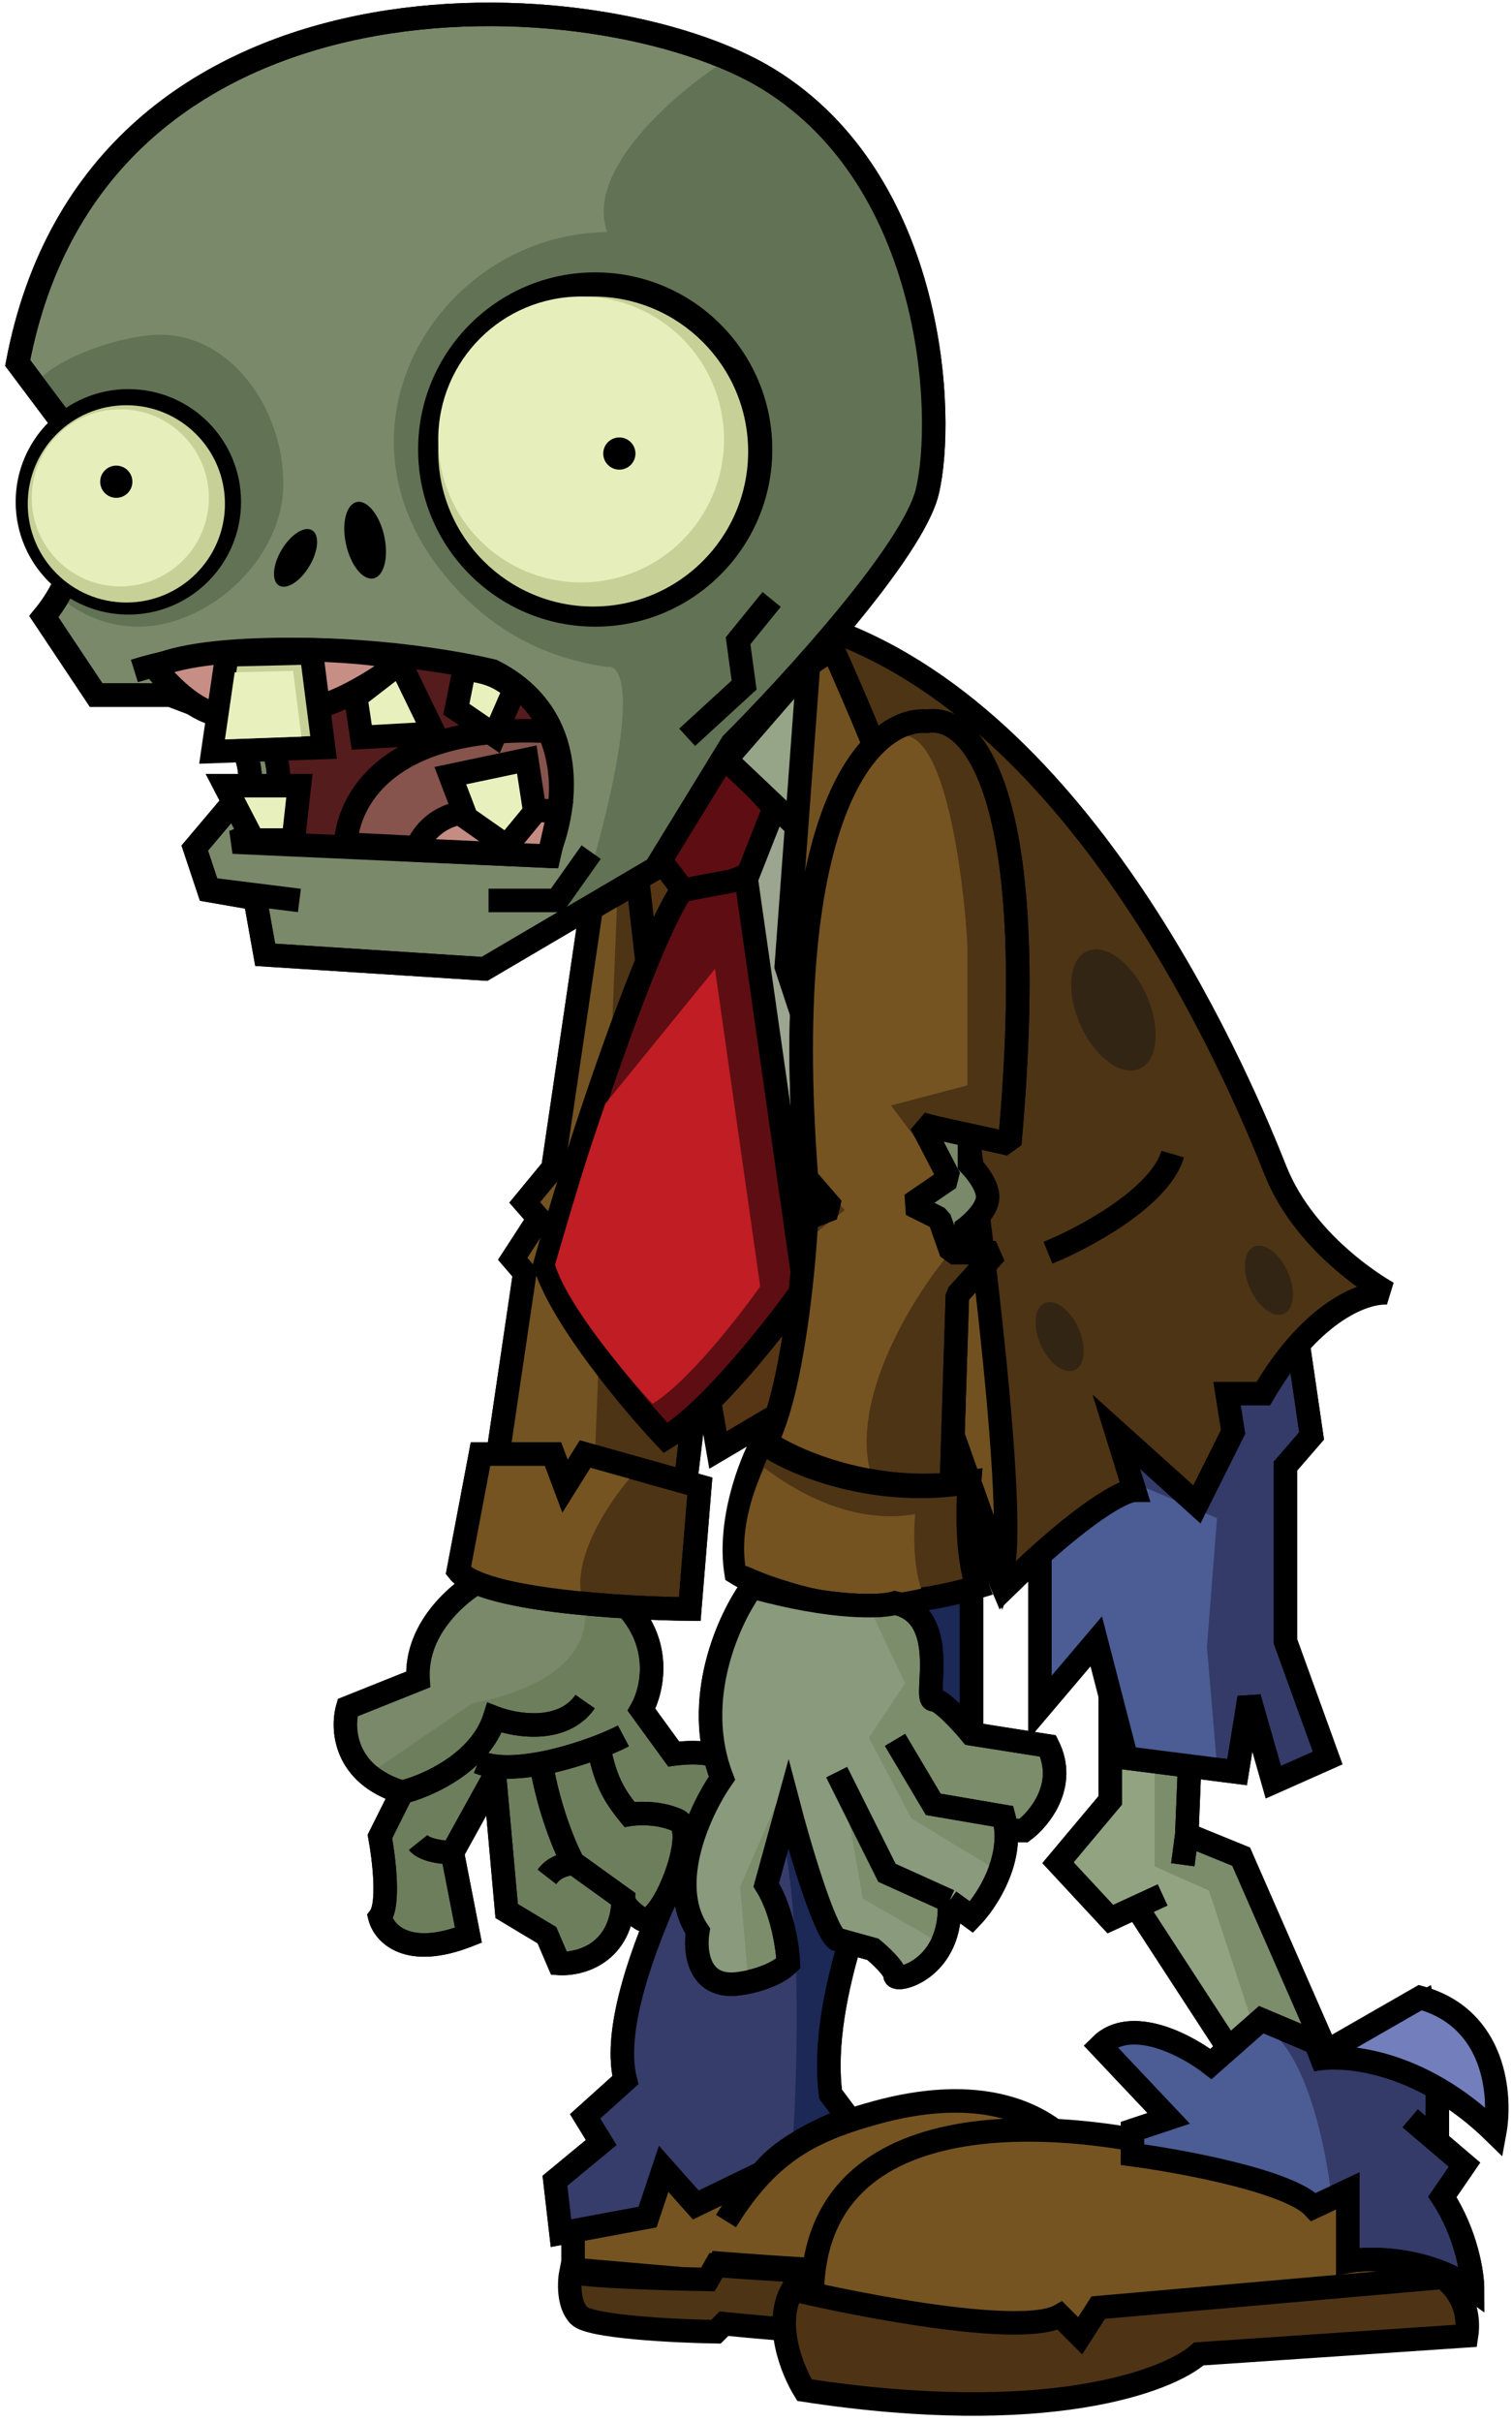 <svg width="193" height="309" viewBox="0 0 193 309" fill="none" xmlns="http://www.w3.org/2000/svg">
<path d="M73.149 289.555V284.418L75.975 275.942L84.451 274.915L107.055 271.062C108.56 270.497 110.177 269.998 111.935 269.521C135.566 263.099 143.614 279.367 140.96 289.555C135.617 291.61 106.027 289.898 91.9 288.785L90.873 291.097L73.149 289.555Z" fill="#755422"/>
<path d="M92.671 283.391C96.931 276.509 101.129 273.282 107.055 271.062M107.055 271.062C108.56 270.497 110.177 269.998 111.935 269.521C135.566 263.099 143.614 279.367 140.96 289.555C135.617 291.61 106.027 289.898 91.9 288.785L90.873 291.097L73.149 289.555V284.418L75.975 275.942L84.451 274.915L107.055 271.062Z" stroke="black" stroke-width="3"/>
<path d="M73.92 295.463C72.482 294.025 72.636 291.097 72.893 289.813C73.715 290.429 84.879 290.754 90.359 290.84L91.386 289.042C101.147 289.813 132.854 291.663 143.272 289.042L144.813 295.463C139.265 299.984 107.569 298.032 92.414 296.491L91.386 297.518C86.164 297.433 75.359 296.902 73.92 295.463Z" fill="#4D3415" stroke="black" stroke-width="3"/>
<path d="M98.065 218.149L100.633 171.401H124.008V224.057L121.439 232.276L115.017 230.478C112.106 237.413 104.384 254.674 106.027 267.209L108.339 270.291C102.431 272.603 99.007 275 97.294 277.226L88.818 281.336L84.708 276.713L82.653 282.877L71.609 284.932L70.838 278.254L76.746 273.374L74.691 270.034L79.828 265.411C76.951 254.315 90.787 229.28 98.065 218.149Z" fill="#1C2856" stroke="black" stroke-width="3"/>
<path d="M92.928 227.098C102.38 221.344 102.346 256.037 101.147 274.103L88.561 280.781L84.451 276.672L82.653 282.579L71.865 285.148L70.838 278.727L76.232 273.333L74.691 269.993L80.342 265.884C77.671 252.527 87.619 234.461 92.928 227.098Z" fill="#363D6B"/>
<path d="M98.065 218.149L100.633 171.401H124.008V224.057L121.439 232.276L115.017 230.478C112.106 237.413 104.384 254.674 106.027 267.209L108.339 270.291C102.431 272.603 99.007 275 97.294 277.226L88.818 281.336L84.708 276.713L82.653 282.877L71.609 284.932L70.838 278.254L76.746 273.374L74.691 270.034L79.828 265.411C76.951 254.315 90.787 229.28 98.065 218.149Z" stroke="black" stroke-width="3"/>
<path d="M103.716 291.61C104.949 266.952 137.793 270.377 154.061 275.172H179.489L184.113 291.61C123.289 309.693 105.172 299.145 103.716 291.61Z" fill="#755422" stroke="black" stroke-width="3"/>
<path d="M101.148 292.124C98.682 296.439 101.148 302.484 102.689 304.967C133.512 309.693 149.094 303.854 153.033 300.344L187.195 298.032C187.811 293.922 185.397 291.354 184.113 290.583L140.19 294.436L137.878 298.032L135.31 295.463C130.583 298.135 110.566 294.35 101.148 292.124Z" fill="#4E3415" stroke="black" stroke-width="3"/>
<path d="M141.731 229.707V208.388L152.262 215.066L151.492 234.074L158.427 236.899L173.838 272.089L162.793 270.548L145.07 243.321L141.731 244.862L135.053 237.67L141.731 229.707Z" fill="#7B8D6B"/>
<path d="M148.409 241.78L145.07 243.321M145.07 243.321L141.731 244.862L135.053 237.67L141.731 229.707V208.388L152.262 215.066L151.492 234.074M145.07 243.321L162.793 270.548L173.838 272.089L158.427 236.899L151.492 234.074M151.492 234.074L150.978 237.927" stroke="black" stroke-width="3"/>
<path d="M154.317 241.225L164.078 271.021L145.327 242.766L141.731 244.821L135.566 238.143L141.731 229.923V219.392H147.382V238.143L154.317 241.225Z" fill="#92A382"/>
<path d="M148.409 241.78L145.07 243.321M145.07 243.321L141.731 244.862L135.053 237.67L141.731 229.707V208.388L152.262 215.066L151.492 234.074M145.07 243.321L162.793 270.548L173.838 272.089L158.427 236.899L151.492 234.074M151.492 234.074L150.978 237.927" stroke="black" stroke-width="3"/>
<path d="M140.447 261.044C144.351 257.14 151.492 260.959 154.574 263.356L160.995 257.705L170.756 261.815L181.544 255.65L183.471 266.438V273.245L186.938 276.199L184.113 280.309C187.195 285.035 187.966 290.155 187.966 292.124C182.212 288.015 174.951 288.015 172.04 288.528V279.538L167.674 281.593C164.591 278.305 150.978 275.771 144.557 274.915V271.832L149.18 270.291L140.447 261.044Z" fill="#343B69"/>
<path d="M180.003 270.291L183.471 273.245M183.471 273.245L186.938 276.199L184.113 280.309C187.195 285.035 187.966 290.155 187.966 292.124C182.212 288.015 174.951 288.015 172.04 288.528V279.538L167.674 281.593C164.591 278.305 150.978 275.771 144.557 274.915V271.832L149.18 270.291L140.447 261.044C144.351 257.14 151.492 260.959 154.574 263.356L160.995 257.705L170.756 261.815L181.544 255.65L183.471 266.438V273.245Z" stroke="black" stroke-width="3"/>
<path d="M159.711 258.178C166.081 258.794 169.215 273.332 169.985 280.524L167.16 281.552C164.9 278.264 151.149 275.216 144.556 274.103V272.048L149.437 270.25C147.382 268.88 142.964 265.164 141.731 261.26C140.498 257.356 149.95 261.003 154.831 263.315L159.711 258.178Z" fill="#4C5C94"/>
<path d="M180.003 270.291L183.471 273.245M183.471 273.245L186.938 276.199L184.113 280.309C187.195 285.035 187.966 290.155 187.966 292.124C182.212 288.015 174.951 288.015 172.04 288.528V279.538L167.674 281.593C164.591 278.305 150.978 275.771 144.557 274.915V271.832L149.18 270.291L140.447 261.044C144.351 257.14 151.492 260.959 154.574 263.356L160.995 257.705L170.756 261.815L181.544 255.65L183.471 266.438V273.245Z" stroke="black" stroke-width="3"/>
<path d="M181.287 254.88C190.945 257.551 191.647 267.466 190.791 272.089C181.133 262.637 171.184 261.986 167.417 262.842L181.287 254.88Z" fill="#727FBC" stroke="black" stroke-width="3"/>
<path d="M167.417 183.216L165.619 170.887L157.913 155.476L131.457 167.805L132.741 197.857V217.892L139.933 209.416L143.786 224.314L157.913 226.112L159.455 216.608L162.537 227.396L169.472 224.314L164.078 209.416V187.069L167.417 183.216Z" fill="#343B69" stroke="black" stroke-width="3"/>
<path d="M155.344 193.706L145.07 189.34L140.19 184.716L132.741 198.073L131.97 214.769H134.025L140.19 208.861L145.07 224.529L155.344 225.3L154.06 210.145L155.344 193.706Z" fill="#4C5C94"/>
<path d="M167.417 183.216L165.619 170.887L157.913 155.476L131.457 167.805L132.741 197.857V217.892L139.933 209.416L143.786 224.314L157.913 226.112L159.455 216.608L162.537 227.396L169.472 224.314L164.078 209.416V187.069L167.417 183.216Z" stroke="black" stroke-width="3"/>
<path d="M70.581 149.054L75.462 115.92L85.222 110.269L86.763 107.443L94.469 131.331L86.763 195.289L63.646 193.234V185.015L66.985 162.411L65.444 160.613L68.783 155.476L66.985 153.421L70.581 149.054Z" fill="#4D3415" stroke="black" stroke-width="3"/>
<path d="M78.801 114.337L75.718 191.395L63.646 187.028L66.215 162.884L65.187 160.058L68.783 155.692L66.985 152.609L70.838 149.013L75.975 115.622L78.801 114.337Z" fill="#735321"/>
<path d="M70.581 149.054L75.462 115.92L85.222 110.269L86.763 107.443L94.469 131.331L86.763 195.289L63.646 193.234V185.015L66.985 162.411L65.444 160.613L68.783 155.476L66.985 153.421L70.581 149.054Z" stroke="black" stroke-width="3"/>
<path d="M53.371 214.297C52.961 207.515 59.022 202.738 62.105 201.197C64.416 202.31 71.146 204.536 79.571 204.536C84.708 209.673 83.253 215.752 81.883 218.149L85.993 223.8C92.363 222.978 93.784 225.341 93.698 226.626C94.315 228.681 89.699 233.133 87.314 235.102C86.933 239.198 83.657 246.01 81.883 244.863C79.501 243.322 79.571 242.294 79.571 242.294C79.366 249.281 74.006 250.685 71.352 250.514L69.811 246.918L64.674 243.835L63.132 226.626L57.738 236.386L59.793 246.918C51.985 250 49.005 246.661 48.491 244.606C49.724 242.962 49.005 237.071 48.491 234.331L51.317 228.681C43.919 226.42 43.611 220.547 44.382 217.893L53.371 214.297Z" fill="#6D7E5D"/>
<path d="M62.105 201.197L62.755 199.845L62.092 199.526L61.434 199.855L62.105 201.197ZM53.371 214.297L53.929 215.689L54.934 215.287L54.869 214.206L53.371 214.297ZM44.382 217.893L43.825 216.5L43.145 216.772L42.941 217.474L44.382 217.893ZM63.132 219.177L63.674 217.778L62.191 217.204L61.704 218.718L63.132 219.177ZM48.491 234.331L47.15 233.661L46.924 234.112L47.017 234.608L48.491 234.331ZM48.491 244.606L47.291 243.706L46.863 244.277L47.036 244.97L48.491 244.606ZM59.793 246.918L60.344 248.313L61.504 247.855L61.265 246.63L59.793 246.918ZM63.132 226.626L64.626 226.492L61.819 225.9L63.132 226.626ZM64.674 243.835L63.179 243.969L63.248 244.729L63.902 245.121L64.674 243.835ZM69.811 246.918L71.189 246.327L70.998 245.881L70.582 245.631L69.811 246.918ZM71.352 250.514L69.973 251.104L70.336 251.951L71.255 252.01L71.352 250.514ZM79.571 242.294L81.071 242.338L81.094 241.542L80.448 241.077L79.571 242.294ZM81.883 244.863L82.698 243.603L82.698 243.603L81.883 244.863ZM86.506 232.277L85.879 233.639L86.506 232.277ZM80.342 231.506L79.179 232.453L79.727 233.126L80.584 232.986L80.342 231.506ZM93.698 226.626L92.202 226.526L92.184 226.797L92.262 227.057L93.698 226.626ZM85.993 223.8L84.78 224.683L85.303 225.402L86.185 225.288L85.993 223.8ZM81.883 218.149L80.581 217.405L80.099 218.247L80.67 219.032L81.883 218.149ZM79.571 204.536L80.632 203.475L80.193 203.036H79.571V204.536ZM61.434 199.855C59.73 200.707 57.271 202.41 55.273 204.825C53.266 207.25 51.639 210.502 51.874 214.387L54.869 214.206C54.693 211.31 55.892 208.783 57.584 206.738C59.284 204.684 61.397 203.228 62.776 202.538L61.434 199.855ZM52.815 212.904L43.825 216.5L44.939 219.285L53.929 215.689L52.815 212.904ZM42.941 217.474C42.474 219.082 42.344 221.58 43.411 224.032C44.507 226.553 46.798 228.868 50.879 230.115L51.755 227.246C48.438 226.232 46.877 224.481 46.162 222.836C45.417 221.123 45.518 219.357 45.822 218.311L42.941 217.474ZM51.671 230.138C53.409 229.715 56.067 228.712 58.554 227.043C61.037 225.378 63.494 222.953 64.56 219.636L61.704 218.718C60.921 221.154 59.055 223.095 56.884 224.552C54.718 226.004 52.393 226.875 50.962 227.223L51.671 230.138ZM62.591 220.576C64.074 221.15 66.46 221.717 68.916 221.573C71.386 221.429 74.127 220.543 75.92 217.982L73.462 216.262C72.378 217.811 70.667 218.466 68.741 218.578C66.8 218.692 64.845 218.231 63.674 217.778L62.591 220.576ZM49.975 228.01L47.15 233.661L49.833 235.002L52.658 229.351L49.975 228.01ZM47.017 234.608C47.265 235.928 47.562 238.014 47.648 239.946C47.691 240.915 47.679 241.802 47.594 242.516C47.502 243.292 47.349 243.629 47.291 243.706L49.691 245.506C50.25 244.761 50.469 243.745 50.573 242.869C50.685 241.93 50.692 240.865 50.645 239.813C50.551 237.704 50.232 235.474 49.966 234.055L47.017 234.608ZM47.036 244.97C47.404 246.44 48.595 248.189 50.855 249.083C53.112 249.976 56.224 249.939 60.344 248.313L59.242 245.522C55.554 246.978 53.272 246.813 51.959 246.293C50.648 245.775 50.093 244.827 49.947 244.242L47.036 244.97ZM61.265 246.63L59.211 236.099L56.266 236.674L58.321 247.205L61.265 246.63ZM59.051 237.112L64.445 227.351L61.819 225.9L56.425 235.661L59.051 237.112ZM61.638 226.76L63.179 243.969L66.168 243.701L64.626 226.492L61.638 226.76ZM63.902 245.121L69.039 248.204L70.582 245.631L65.445 242.549L63.902 245.121ZM68.432 247.508L69.973 251.104L72.731 249.923L71.189 246.327L68.432 247.508ZM71.255 252.01C72.849 252.113 75.213 251.754 77.247 250.312C79.357 248.816 80.955 246.266 81.071 242.338L78.072 242.25C77.982 245.309 76.797 246.954 75.513 247.864C74.152 248.828 72.508 249.085 71.448 249.017L71.255 252.01ZM80.448 241.077L74.026 236.453L72.273 238.888L78.695 243.511L80.448 241.077ZM74.464 236.948C73.609 235.393 71.558 230.663 70.548 224.751L67.591 225.256C68.659 231.51 70.825 236.556 71.835 238.394L74.464 236.948ZM70.548 224.751C70.539 224.695 70.529 224.638 70.52 224.581L67.561 225.074C67.571 225.135 67.581 225.196 67.591 225.256L70.548 224.751ZM79.571 242.294C78.075 242.191 78.075 242.193 78.075 242.195C78.075 242.195 78.074 242.197 78.074 242.198C78.074 242.2 78.074 242.203 78.074 242.205C78.074 242.21 78.073 242.215 78.073 242.22C78.073 242.23 78.072 242.24 78.072 242.251C78.071 242.272 78.071 242.295 78.071 242.318C78.072 242.365 78.074 242.416 78.079 242.472C78.088 242.583 78.108 242.709 78.144 242.848C78.215 243.128 78.344 243.447 78.561 243.794C78.99 244.483 79.752 245.27 81.068 246.122L82.698 243.603C81.632 242.914 81.238 242.417 81.107 242.207C81.043 242.105 81.041 242.07 81.051 242.109C81.056 242.128 81.063 242.162 81.067 242.211C81.069 242.235 81.071 242.263 81.071 242.294C81.071 242.31 81.071 242.326 81.07 242.343C81.07 242.352 81.07 242.361 81.069 242.37C81.069 242.374 81.069 242.379 81.069 242.383C81.069 242.386 81.068 242.388 81.068 242.39C81.068 242.391 81.068 242.393 81.068 242.394C81.068 242.395 81.068 242.397 79.571 242.294ZM87.133 230.914C85.452 230.141 83.686 229.931 82.391 229.9C81.735 229.884 81.176 229.913 80.777 229.947C80.577 229.964 80.415 229.983 80.3 229.997C80.243 230.005 80.197 230.011 80.163 230.016C80.146 230.018 80.132 230.021 80.122 230.022C80.117 230.023 80.112 230.024 80.109 230.024C80.107 230.025 80.105 230.025 80.104 230.025C80.103 230.025 80.102 230.025 80.102 230.025C80.101 230.025 80.101 230.026 80.101 230.026C80.1 230.026 80.1 230.026 80.342 231.506C80.584 232.986 80.583 232.986 80.583 232.987C80.583 232.987 80.582 232.987 80.582 232.987C80.582 232.987 80.582 232.987 80.581 232.987C80.581 232.987 80.58 232.987 80.58 232.987C80.579 232.987 80.58 232.987 80.581 232.987C80.583 232.987 80.588 232.986 80.596 232.985C80.613 232.982 80.641 232.978 80.679 232.973C80.756 232.964 80.876 232.95 81.031 232.937C81.343 232.91 81.79 232.886 82.319 232.899C83.394 232.925 84.709 233.101 85.879 233.639L87.133 230.914ZM81.505 230.559C80.472 229.291 79.793 228.286 79.272 227.182C78.748 226.074 78.352 224.802 77.955 222.969L75.023 223.604C75.445 225.552 75.9 227.069 76.56 228.465C77.222 229.866 78.06 231.08 79.179 232.453L81.505 230.559ZM81.068 246.122C81.724 246.546 82.45 246.57 83.073 246.367C83.636 246.185 84.104 245.828 84.466 245.479C85.198 244.774 85.875 243.739 86.449 242.646C87.603 240.45 88.595 237.533 88.808 235.241L85.82 234.963C85.653 236.767 84.816 239.304 83.793 241.251C83.279 242.23 82.78 242.938 82.386 243.317C82.187 243.509 82.104 243.528 82.147 243.514C82.25 243.481 82.485 243.466 82.698 243.603L81.068 246.122ZM88.808 235.241C88.881 234.453 88.873 233.636 88.684 232.91C88.495 232.183 88.061 231.341 87.133 230.914L85.879 233.639C85.68 233.548 85.716 233.416 85.781 233.666C85.846 233.918 85.878 234.346 85.82 234.963L88.808 235.241ZM88.269 236.259C89.506 235.238 91.325 233.571 92.774 231.868C93.495 231.021 94.17 230.112 94.627 229.232C95.047 228.425 95.467 227.301 95.135 226.195L92.262 227.057C92.238 226.978 92.313 227.181 91.966 227.848C91.657 228.442 91.144 229.155 90.489 229.924C89.188 231.453 87.508 232.997 86.359 233.945L88.269 236.259ZM95.195 226.726C95.28 225.458 94.603 224.026 93.008 223.119C91.466 222.243 89.141 221.882 85.801 222.313L86.185 225.288C89.214 224.897 90.785 225.307 91.525 225.727C92.212 226.118 92.203 226.509 92.202 226.526L95.195 226.726ZM87.206 222.918L83.096 217.267L80.67 219.032L84.78 224.683L87.206 222.918ZM83.185 218.894C84.772 216.116 86.397 209.241 80.632 203.475L78.511 205.597C83.019 210.105 81.733 215.388 80.581 217.405L83.185 218.894ZM61.454 202.548C63.966 203.758 70.918 206.036 79.571 206.036V203.036C71.375 203.036 64.867 200.862 62.755 199.845L61.454 202.548ZM60.495 226.21C62.967 227.251 66.298 227.05 69.347 226.478L68.793 223.529C65.838 224.084 63.265 224.121 61.66 223.445L60.495 226.21ZM69.347 226.478C73.68 225.664 78.105 223.962 80.273 222.814L78.869 220.163C76.969 221.169 72.83 222.771 68.793 223.529L69.347 226.478ZM57.738 234.886C57.27 234.886 56.498 234.83 55.777 234.667C55.419 234.585 55.113 234.486 54.879 234.377C54.764 234.323 54.68 234.274 54.622 234.232C54.594 234.212 54.574 234.195 54.561 234.183C54.548 234.171 54.543 234.165 54.543 234.165L52.2 236.039C52.603 236.542 53.133 236.873 53.609 237.095C54.097 237.323 54.623 237.481 55.114 237.592C56.093 237.814 57.093 237.886 57.738 237.886V234.886ZM72.827 236.206C71.899 236.411 71.101 236.638 70.405 237.009C69.667 237.401 69.126 237.908 68.628 238.546L70.993 240.391C71.296 240.004 71.529 239.809 71.814 239.657C72.14 239.484 72.612 239.325 73.473 239.135L72.827 236.206Z" fill="black"/>
<path d="M60.307 217.338C74.897 214.461 75.633 207.063 74.177 203.724C72.465 202.868 67.653 201.361 62.105 202.183C56.557 203.005 54.143 210.916 53.629 214.769C50.718 214.769 45.204 216.567 44.382 218.622C43.56 220.677 45.923 224.016 47.464 226.071L60.307 217.338Z" fill="#79896A"/>
<path d="M62.105 201.197L62.755 199.845L62.092 199.526L61.434 199.855L62.105 201.197ZM53.371 214.297L53.929 215.689L54.934 215.287L54.869 214.206L53.371 214.297ZM44.382 217.893L43.825 216.5L43.145 216.772L42.941 217.474L44.382 217.893ZM63.132 219.177L63.674 217.778L62.191 217.204L61.704 218.718L63.132 219.177ZM48.491 234.331L47.15 233.661L46.924 234.112L47.017 234.608L48.491 234.331ZM48.491 244.606L47.291 243.706L46.863 244.277L47.036 244.97L48.491 244.606ZM59.793 246.918L60.344 248.313L61.504 247.855L61.265 246.63L59.793 246.918ZM63.132 226.626L64.626 226.492L61.819 225.9L63.132 226.626ZM64.674 243.835L63.179 243.969L63.248 244.729L63.902 245.121L64.674 243.835ZM69.811 246.918L71.189 246.327L70.998 245.881L70.582 245.631L69.811 246.918ZM71.352 250.514L69.973 251.104L70.336 251.951L71.255 252.01L71.352 250.514ZM79.571 242.294L81.071 242.338L81.094 241.542L80.448 241.077L79.571 242.294ZM81.883 244.863L81.068 246.122L81.883 244.863ZM86.506 232.277L85.879 233.639L86.506 232.277ZM80.342 231.506L79.179 232.453L79.727 233.126L80.584 232.986L80.342 231.506ZM93.698 226.626L92.202 226.526L92.184 226.797L92.262 227.057L93.698 226.626ZM85.993 223.8L84.78 224.683L85.303 225.402L86.185 225.288L85.993 223.8ZM81.883 218.149L80.581 217.405L80.099 218.247L80.67 219.032L81.883 218.149ZM79.571 204.536L80.632 203.475L80.193 203.036H79.571V204.536ZM61.434 199.855C59.73 200.707 57.271 202.41 55.273 204.825C53.266 207.25 51.639 210.502 51.874 214.387L54.869 214.206C54.693 211.31 55.892 208.783 57.584 206.738C59.284 204.684 61.397 203.228 62.776 202.538L61.434 199.855ZM52.815 212.904L43.825 216.5L44.939 219.285L53.929 215.689L52.815 212.904ZM42.941 217.474C42.474 219.082 42.344 221.58 43.411 224.032C44.507 226.553 46.798 228.868 50.879 230.115L51.755 227.246C48.438 226.232 46.877 224.481 46.162 222.836C45.417 221.123 45.518 219.357 45.822 218.311L42.941 217.474ZM51.671 230.138C53.409 229.715 56.067 228.712 58.554 227.043C61.037 225.378 63.494 222.953 64.56 219.636L61.704 218.718C60.921 221.154 59.055 223.095 56.884 224.552C54.718 226.004 52.393 226.875 50.962 227.223L51.671 230.138ZM62.591 220.576C64.074 221.15 66.46 221.717 68.916 221.573C71.386 221.429 74.127 220.543 75.92 217.982L73.462 216.262C72.378 217.811 70.667 218.466 68.741 218.578C66.8 218.692 64.845 218.231 63.674 217.778L62.591 220.576ZM49.975 228.01L47.15 233.661L49.833 235.002L52.658 229.351L49.975 228.01ZM47.017 234.608C47.265 235.928 47.562 238.014 47.648 239.946C47.691 240.915 47.679 241.802 47.594 242.516C47.502 243.292 47.349 243.629 47.291 243.706L49.691 245.506C50.25 244.761 50.469 243.745 50.573 242.869C50.685 241.93 50.692 240.865 50.645 239.813C50.551 237.704 50.232 235.474 49.966 234.055L47.017 234.608ZM47.036 244.97C47.404 246.44 48.595 248.189 50.855 249.083C53.112 249.976 56.224 249.939 60.344 248.313L59.242 245.522C55.554 246.978 53.272 246.813 51.959 246.293C50.648 245.775 50.093 244.827 49.947 244.242L47.036 244.97ZM61.265 246.63L59.211 236.099L56.266 236.674L58.321 247.205L61.265 246.63ZM59.051 237.112L64.445 227.351L61.819 225.9L56.425 235.661L59.051 237.112ZM61.638 226.76L63.179 243.969L66.168 243.701L64.626 226.492L61.638 226.76ZM63.902 245.121L69.039 248.204L70.582 245.631L65.445 242.549L63.902 245.121ZM68.432 247.508L69.973 251.104L72.731 249.923L71.189 246.327L68.432 247.508ZM71.255 252.01C72.849 252.113 75.213 251.754 77.247 250.312C79.357 248.816 80.955 246.266 81.071 242.338L78.072 242.25C77.982 245.309 76.797 246.954 75.513 247.864C74.152 248.828 72.508 249.085 71.448 249.017L71.255 252.01ZM80.448 241.077L74.026 236.453L72.273 238.888L78.695 243.511L80.448 241.077ZM74.464 236.948C73.6 235.377 71.518 230.572 70.52 224.581L67.561 225.074C68.617 231.413 70.816 236.539 71.835 238.394L74.464 236.948ZM79.571 242.294C78.075 242.191 78.075 242.193 78.075 242.195C78.075 242.195 78.074 242.197 78.074 242.198C78.074 242.2 78.074 242.203 78.074 242.205C78.074 242.21 78.073 242.215 78.073 242.22C78.073 242.23 78.072 242.24 78.072 242.251C78.071 242.272 78.071 242.295 78.071 242.318C78.072 242.365 78.074 242.416 78.079 242.472C78.088 242.583 78.108 242.709 78.144 242.848C78.215 243.128 78.344 243.447 78.561 243.794C78.99 244.483 79.752 245.27 81.068 246.122L82.698 243.603C81.632 242.914 81.238 242.417 81.107 242.207C81.043 242.105 81.041 242.07 81.051 242.109C81.056 242.128 81.063 242.162 81.067 242.211C81.069 242.235 81.071 242.263 81.071 242.294C81.071 242.31 81.071 242.326 81.07 242.343C81.07 242.352 81.07 242.361 81.069 242.37C81.069 242.374 81.069 242.379 81.069 242.383C81.069 242.386 81.068 242.388 81.068 242.39C81.068 242.391 81.068 242.393 81.068 242.394C81.068 242.395 81.068 242.397 79.571 242.294ZM87.133 230.914C85.452 230.141 83.686 229.931 82.391 229.9C81.735 229.884 81.176 229.913 80.777 229.947C80.577 229.964 80.415 229.983 80.3 229.997C80.243 230.005 80.197 230.011 80.163 230.016C80.146 230.018 80.132 230.021 80.122 230.022C80.117 230.023 80.112 230.024 80.109 230.024C80.107 230.025 80.105 230.025 80.104 230.025C80.103 230.025 80.102 230.025 80.102 230.025C80.101 230.025 80.101 230.025 80.101 230.026C80.1 230.026 80.1 230.026 80.342 231.506C80.584 232.986 80.583 232.986 80.583 232.987C80.583 232.987 80.582 232.987 80.582 232.987C80.582 232.987 80.582 232.987 80.581 232.987C80.581 232.987 80.58 232.987 80.58 232.987C80.579 232.987 80.58 232.987 80.581 232.987C80.583 232.987 80.588 232.986 80.596 232.985C80.613 232.982 80.641 232.978 80.679 232.973C80.756 232.964 80.876 232.95 81.031 232.937C81.343 232.91 81.79 232.886 82.319 232.899C83.394 232.925 84.709 233.101 85.879 233.639L87.133 230.914ZM81.505 230.559C80.472 229.291 79.793 228.286 79.272 227.182C78.748 226.074 78.352 224.802 77.955 222.969L75.023 223.604C75.445 225.552 75.9 227.069 76.56 228.465C77.222 229.866 78.06 231.08 79.179 232.453L81.505 230.559ZM81.068 246.122C81.724 246.546 82.45 246.57 83.073 246.367C83.636 246.185 84.104 245.828 84.466 245.479C85.198 244.774 85.875 243.739 86.449 242.646C87.603 240.45 88.595 237.533 88.808 235.241L85.82 234.963C85.653 236.767 84.816 239.304 83.793 241.251C83.279 242.23 82.78 242.938 82.386 243.317C82.187 243.509 82.104 243.528 82.147 243.514C82.25 243.481 82.485 243.466 82.698 243.603L81.068 246.122ZM88.808 235.241C88.881 234.453 88.873 233.636 88.684 232.91C88.495 232.183 88.061 231.341 87.133 230.914L85.879 233.639C85.68 233.548 85.716 233.416 85.781 233.666C85.846 233.918 85.878 234.346 85.82 234.963L88.808 235.241ZM88.269 236.259C89.506 235.238 91.325 233.571 92.774 231.868C93.495 231.021 94.17 230.112 94.627 229.232C95.047 228.425 95.467 227.301 95.135 226.195L92.262 227.057C92.238 226.978 92.313 227.181 91.966 227.848C91.657 228.442 91.144 229.155 90.489 229.924C89.188 231.453 87.508 232.997 86.359 233.945L88.269 236.259ZM95.195 226.726C95.28 225.458 94.603 224.026 93.008 223.119C91.466 222.243 89.141 221.882 85.801 222.313L86.185 225.288C89.214 224.897 90.785 225.307 91.525 225.727C92.212 226.118 92.203 226.509 92.202 226.526L95.195 226.726ZM87.206 222.918L83.096 217.267L80.67 219.032L84.78 224.683L87.206 222.918ZM83.185 218.894C84.772 216.116 86.397 209.241 80.632 203.475L78.511 205.597C83.019 210.105 81.733 215.388 80.581 217.405L83.185 218.894ZM61.454 202.548C63.966 203.758 70.918 206.036 79.571 206.036V203.036C71.375 203.036 64.867 200.862 62.755 199.845L61.454 202.548ZM60.495 226.21C62.004 226.846 63.803 227.008 65.599 226.932C67.415 226.854 69.347 226.525 71.195 226.081C74.879 225.194 78.403 223.805 80.273 222.814L78.869 220.163C77.247 221.022 73.964 222.329 70.494 223.164C68.766 223.58 67.034 223.867 65.471 223.934C63.887 224.002 62.591 223.837 61.66 223.445L60.495 226.21ZM57.738 234.886C57.27 234.886 56.498 234.83 55.777 234.667C55.419 234.585 55.113 234.486 54.879 234.377C54.764 234.323 54.68 234.274 54.622 234.232C54.594 234.212 54.574 234.195 54.561 234.183C54.548 234.171 54.543 234.165 54.543 234.165L52.2 236.039C52.603 236.542 53.133 236.873 53.609 237.095C54.097 237.323 54.623 237.481 55.114 237.592C56.093 237.814 57.093 237.886 57.738 237.886V234.886ZM72.827 236.206C71.899 236.411 71.101 236.638 70.405 237.009C69.667 237.401 69.126 237.908 68.628 238.546L70.993 240.391C71.296 240.004 71.529 239.809 71.814 239.657C72.14 239.484 72.612 239.325 73.473 239.135L72.827 236.206Z" fill="black"/>
<path d="M61.334 185.528L58.509 200.426C61.386 204.125 79.4 205.221 88.047 205.306L89.332 189.638L74.691 185.528L72.122 189.638L70.581 185.528H61.334Z" fill="#4D3415" stroke="black" stroke-width="3"/>
<path d="M70.324 185.487L62.105 186.515L58.766 200.642L74.434 204.495C72.585 198.947 78.116 191.053 81.112 187.799L74.434 185.487L72.122 189.854L70.324 185.487Z" fill="#755422"/>
<path d="M61.334 185.528L58.509 200.426C61.386 204.125 79.4 205.221 88.047 205.306L89.332 189.638L74.691 185.528L72.122 189.638L70.581 185.528H61.334Z" stroke="black" stroke-width="3"/>
<path d="M84.195 136.725L81.369 112.067L84.195 110.526L88.561 103.333L114.247 171.658L91.644 185.014L84.195 142.376L88.561 136.725H84.195Z" fill="#563615" stroke="black" stroke-width="3"/>
<path d="M112.192 181.932L85.736 106.672L92.928 95.371L103.459 84.326L159.711 167.805L112.192 181.932Z" fill="#9CA58F" stroke="black" stroke-width="3"/>
<path d="M95.496 111.553L98.836 103.077L90.102 93.573L80.599 104.875L87.02 113.351C89.075 114.173 93.527 112.495 95.496 111.553Z" fill="#5E0E12" stroke="black" stroke-width="3"/>
<path d="M102.688 164.209L95.24 112.066L87.02 113.608C82.499 120.183 73.321 147.684 69.554 161.383C71.814 168.37 80.77 179.021 84.965 183.473C90.719 179.98 99.178 169.175 102.688 164.209Z" fill="#5E0E12" stroke="black" stroke-width="3"/>
<path d="M97.037 164.138L91.263 123.625L77.259 140.834C74.948 147.513 73.92 150.852 70.838 161.383C72.59 166.812 80.046 175.647 83.299 179.106C87.759 176.392 94.316 167.997 97.037 164.138Z" fill="#C01D25"/>
<path d="M102.432 106.159L92.671 96.912L104.486 83.298L102.432 106.159Z" fill="#96A488" stroke="black" stroke-width="3"/>
<path d="M162.793 149.311C158.824 139.294 139.676 92.802 106.285 80.473L102.432 84.583C104.076 89.104 101.747 112.152 100.377 123.368L121.182 186.299L128.118 202.738C138.392 192.669 143.529 190.152 144.813 190.152L142.502 182.703L152.776 191.95L157.399 182.703L156.629 177.822H161.252C167.622 166.932 174.523 164.723 177.178 164.979C177.178 164.979 166.763 159.329 162.793 149.311Z" fill="#4D3415" stroke="black" stroke-width="3"/>
<path d="M114.761 104.361C114.556 101.689 109.025 88.864 106.285 82.785L103.202 84.84L100.377 123.111L127.861 200.683C130.327 192.874 123.237 140.235 119.128 114.378H110.394L114.761 104.361Z" fill="#725120" stroke="black" stroke-width="3"/>
<path d="M133.769 159.842C138.392 157.959 148.05 152.804 149.694 147.256" stroke="black" stroke-width="3"/>
<ellipse cx="142.118" cy="128.866" rx="4.623" ry="8.219" transform="rotate(-24.122 142.118 128.866)" fill="#332514"/>
<ellipse cx="135.26" cy="170.545" rx="2.634" ry="4.682" transform="rotate(-24.122 135.26 170.545)" fill="#332514"/>
<ellipse cx="161.973" cy="163.352" rx="2.634" ry="4.682" transform="rotate(-24.122 161.973 163.352)" fill="#332514"/>
<path d="M123.75 148.54V144.687V143.403L125.292 137.752L113.733 135.44V146.485V167.291L122.466 161.126L123.237 156.76C123.237 156.76 125.907 154.766 126.062 152.907C126.223 150.984 123.75 148.54 123.75 148.54Z" fill="#79896A" stroke="black" stroke-width="3"/>
<path d="M102.945 150.338C99.246 102.254 111.678 91.432 118.356 92.031C123.836 91.09 132.997 100.559 128.887 145.972C125.976 145.287 119.127 143.917 117.586 143.403L121.182 150.338L116.301 153.677L119.897 155.475L121.439 159.842H127.089L122.209 165.236L121.439 189.381C110.342 190.408 101.061 186.213 97.808 183.987C101.095 177.617 102.602 162.325 102.945 155.475L106.284 154.191L102.945 150.338Z" fill="#4D3415" stroke="black" stroke-width="3" stroke-linejoin="bevel"/>
<path d="M104.229 157.233L98.835 183.689C101.318 186.001 107.26 190.11 111.164 188.056C108.493 178.603 116.387 165.795 120.668 160.572L119.64 155.691L116.044 153.123L120.668 150.297L113.733 141.051L123.493 138.482V120.759C123.065 112.282 120 84.747 111.164 96.871C102.328 108.995 102.859 137.54 104.229 150.297L107.825 154.407L104.229 157.233Z" fill="#755422"/>
<path d="M102.945 150.338C99.246 102.254 111.678 91.432 118.356 92.031C123.836 91.09 132.997 100.559 128.887 145.972C125.976 145.287 119.127 143.917 117.586 143.403L121.182 150.338L116.301 153.677L119.897 155.475L121.439 159.842H127.089L122.209 165.236L121.439 189.381C110.342 190.408 101.061 186.213 97.808 183.987C101.095 177.617 102.602 162.325 102.945 155.475L106.284 154.191L102.945 150.338Z" stroke="black" stroke-width="3" stroke-linejoin="bevel"/>
<path d="M123.75 189.124C111.832 191.179 101.061 186.812 97.294 183.987C95.752 186.812 92.927 194.107 93.954 200.683C97.893 203.166 109.571 207.001 124.777 202.481C123.339 198.576 123.493 191.949 123.75 189.124Z" fill="#4D3415" stroke="black" stroke-width="3"/>
<path d="M116.815 193.192C108.137 194.731 100.316 189.4 97.573 187.285C96.451 189.4 94.394 194.86 95.142 199.782C98.469 200.946 107.07 205.237 117.585 202.696C116.538 199.774 116.628 195.307 116.815 193.192Z" fill="#745321"/>
<path d="M92.157 226.882C88.252 216.813 93.099 206.419 96.01 202.48C106.49 205.357 112.534 205.049 114.246 204.535C121.438 206.076 117.842 216.865 119.127 216.865C120.154 216.865 122.808 219.776 124.007 221.231L133.768 222.772C136.233 227.704 132.74 232.019 130.685 233.56H128.421C128.772 238.285 125.755 242.781 124.007 244.605L121.182 242.55C121.695 251.284 114.246 253.082 114.246 252.054C114.246 251.232 112.363 249.486 111.421 248.715L106.797 247.431C105.154 246.198 102.003 235.444 100.633 230.221L97.807 240.495C99.862 243.783 100.547 248.544 100.633 250.513C98.989 252.157 95.838 252.91 94.468 253.082C89.126 253.903 88.646 248.972 89.075 246.403C84.965 240.239 89.417 230.82 92.157 226.882Z" fill="#7B8D6B"/>
<path d="M121.182 242.55C121.695 251.284 114.246 253.082 114.246 252.054C114.246 251.232 112.363 249.486 111.421 248.715L106.797 247.431C105.154 246.198 102.003 235.444 100.633 230.221L97.807 240.495C99.862 243.783 100.547 248.544 100.633 250.513C98.989 252.157 95.838 252.91 94.468 253.082C89.126 253.903 88.646 248.972 89.075 246.403C84.965 240.239 89.417 230.82 92.157 226.882C88.252 216.813 93.099 206.419 96.01 202.48C106.49 205.357 112.534 205.049 114.246 204.535C121.438 206.076 117.842 216.865 119.127 216.865C120.154 216.865 122.808 219.776 124.007 221.231L133.768 222.772C136.233 227.704 132.74 232.019 130.685 233.56H128.421M121.182 242.55L113.219 238.954L106.797 226.111M121.182 242.55L124.007 244.605C125.755 242.781 128.772 238.285 128.421 233.56M114.246 222.002L119.127 230.221L128.117 231.762C128.278 232.362 128.376 232.963 128.421 233.56" stroke="black" stroke-width="3"/>
<path d="M115.531 214.769L110.907 205.008L96.78 201.669C88.356 212.354 90.016 222.56 91.9 226.327C85.324 235.574 87.276 243.708 89.074 246.619L90.616 252.527H95.496L94.469 240.711L100.119 227.868L106.541 247.133L111.678 248.931L115.531 252.527L120.411 248.16L110.137 242.253L107.311 226.327L113.733 239.684L124.778 243.537L126.833 238.4L116.301 231.978L110.907 221.704L115.531 214.769Z" fill="#8A9A7D"/>
<path d="M121.182 242.55C121.695 251.284 114.246 253.082 114.246 252.054C114.246 251.232 112.363 249.486 111.421 248.715L106.797 247.431C105.154 246.198 102.003 235.444 100.633 230.221L97.807 240.495C99.862 243.783 100.547 248.544 100.633 250.513C98.989 252.157 95.838 252.91 94.468 253.082C89.126 253.903 88.646 248.972 89.075 246.403C84.965 240.239 89.417 230.82 92.157 226.882C88.252 216.813 93.099 206.419 96.01 202.48C106.49 205.357 112.534 205.049 114.246 204.535C121.438 206.076 117.842 216.865 119.127 216.865C120.154 216.865 122.808 219.776 124.007 221.231L133.768 222.772C136.233 227.704 132.74 232.019 130.685 233.56H128.421M121.182 242.55L113.219 238.954L106.797 226.111M121.182 242.55L124.007 244.605C125.755 242.781 128.772 238.285 128.421 233.56M114.246 222.002L119.127 230.221L128.117 231.762C128.278 232.362 128.376 232.963 128.421 233.56" stroke="black" stroke-width="3"/>
<path d="M61.848 123.625L33.85 121.827L32.566 114.635L26.658 113.608L24.86 108.214L31.796 99.994C32.412 97.734 30.34 93.402 29.227 91.518L21.778 88.692H12.274L5.596 78.675C12.993 69.634 10.048 58.126 7.651 53.503L2.257 46.311C12.274 -6.602 76.746 -3.006 98.065 10.094C119.384 23.194 120.668 53.246 118.357 62.75C116.507 70.353 100.976 87.323 93.442 94.857L83.681 110.782L61.848 123.625Z" fill="#79896A" stroke="black" stroke-width="3"/>
<path d="M17.668 79.959C26.605 79.959 36.162 71.369 36.162 61.722C36.162 52.076 29.431 42.715 20.494 42.715C15.778 42.715 7.526 45.406 4.568 48.879C8.627 53.509 15.819 66.851 7.394 75.988C10.188 78.469 13.767 79.959 17.668 79.959Z" fill="#627254"/>
<path d="M77.516 29.615C74.639 21.807 86.078 11.978 92.157 8.039C122.209 18.313 118.87 61.209 118.87 61.209C119.205 62.496 103.029 87.021 92.927 95.628L84.708 110.525L69.81 119.259L75.975 108.984C81.523 88.847 79.314 84.668 77.516 85.097C70.067 84.069 62.618 80.73 56.454 73.024C41.133 53.873 56.614 29.806 77.516 29.615Z" fill="#627254"/>
<path d="M61.848 123.625L33.85 121.827L32.566 114.635L26.658 113.608L24.86 108.214L31.796 99.994C32.412 97.734 30.34 93.402 29.227 91.518L21.778 88.692H12.274L5.596 78.675C12.993 69.634 10.048 58.126 7.651 53.503L2.257 46.311C12.274 -6.602 76.746 -3.006 98.065 10.094C119.384 23.194 120.668 53.246 118.357 62.75C116.507 70.353 100.976 87.323 93.442 94.857L83.681 110.782L61.848 123.625Z" stroke="black" stroke-width="3"/>
<path d="M25.888 113.351L38.217 114.892M62.362 114.892H71.095L75.461 108.728" stroke="black" stroke-width="3"/>
<path d="M69.811 109.241L29.741 107.443C32.309 106.587 36.984 103.179 35.135 96.398C34.364 93.552 31.898 86.968 28.2 83.396C41.722 81.905 56.131 84.007 62.876 85.61C74.383 91.363 72.294 103.761 69.811 109.241Z" fill="#551C1D"/>
<path d="M17.155 85.61C20.637 84.524 24.383 83.817 28.2 83.396M28.2 83.396C41.722 81.905 56.131 84.007 62.876 85.61C74.383 91.363 72.294 103.761 69.811 109.241L29.741 107.443C32.309 106.587 36.984 103.179 35.135 96.398C34.364 93.552 31.898 86.968 28.2 83.396Z" stroke="black" stroke-width="3"/>
<path d="M51.06 84.326C51.005 84.782 45.91 88.301 42.07 89.72C36.592 91.743 30.254 91.826 27.172 91.004C24.09 90.182 20.836 86.552 19.723 85.097C27.172 81.501 51.215 83.036 51.06 84.326Z" fill="#C78E86" stroke="black" stroke-width="3"/>
<path d="M70.068 93.316C49.313 92.289 44.382 102.306 44.125 107.7L69.554 108.984C72.975 102.205 71.285 95.886 70.068 93.316Z" fill="#86534D" stroke="black" stroke-width="3"/>
<path d="M58.252 103.847C54.964 104.669 53.457 107.272 53.115 108.47L70.067 109.241L71.352 103.59C68.269 103.248 61.54 103.025 58.252 103.847Z" fill="#C58C84" stroke="black" stroke-width="3"/>
<path d="M27.172 95.884L28.97 83.555L39.758 83.298L41.299 95.371L27.172 95.884Z" fill="#C7D197" stroke="black" stroke-width="3"/>
<path d="M28.713 94.343L29.955 85.788L37.409 85.61L38.474 93.987L28.713 94.343Z" fill="#E8F1BE"/>
<path d="M46.179 94.086L45.409 88.949L51.06 84.582L55.426 93.573L46.179 94.086Z" fill="#E8F1BE" stroke="black" stroke-width="3"/>
<path d="M58.252 90.49L59.279 85.353C62.194 85.715 63.626 86.231 65.7 87.922L63.132 93.829L58.252 90.49Z" fill="#E8F1BE" stroke="black" stroke-width="3"/>
<path d="M28.713 100.251L32.309 107.186H37.446L38.217 100.251H28.713Z" fill="#E8F1BE" stroke="black" stroke-width="3"/>
<path d="M57.481 98.966L59.536 104.361L64.673 107.957L68.269 103.59L67.242 96.912L57.481 98.966Z" fill="#E8F1BE" stroke="black" stroke-width="3"/>
<ellipse cx="37.725" cy="71.185" rx="2.055" ry="4.11" transform="rotate(30.917 37.725 71.185)" fill="black"/>
<ellipse cx="46.608" cy="68.928" rx="2.493" ry="4.987" transform="rotate(-12.456 46.608 68.928)" fill="black"/>
<path d="M97.551 77.647L94.212 81.757L94.983 87.408L88.818 93.059" stroke="black" stroke-width="3" stroke-linecap="square"/>
<circle cx="16.384" cy="64.034" r="14.384" fill="black"/>
<circle cx="16.127" cy="64.291" r="12.586" fill="#C7D197"/>
<path d="M26.658 63.52C26.658 69.762 21.598 74.822 15.356 74.822C9.115 74.822 4.055 69.762 4.055 63.52C4.055 57.279 9.115 52.219 15.356 52.219C21.598 52.219 26.658 57.279 26.658 63.52Z" fill="#E6EFBC"/>
<circle cx="75.975" cy="57.356" r="22.604" fill="black"/>
<circle cx="75.719" cy="57.613" r="19.778" fill="#C7D197"/>
<circle cx="74.177" cy="56.072" r="18.237" fill="#E6EFBC"/>
<circle cx="14.843" cy="61.465" r="2.055" fill="black"/>
<circle cx="79.057" cy="57.87" r="2.055" fill="black"/>
</svg>
